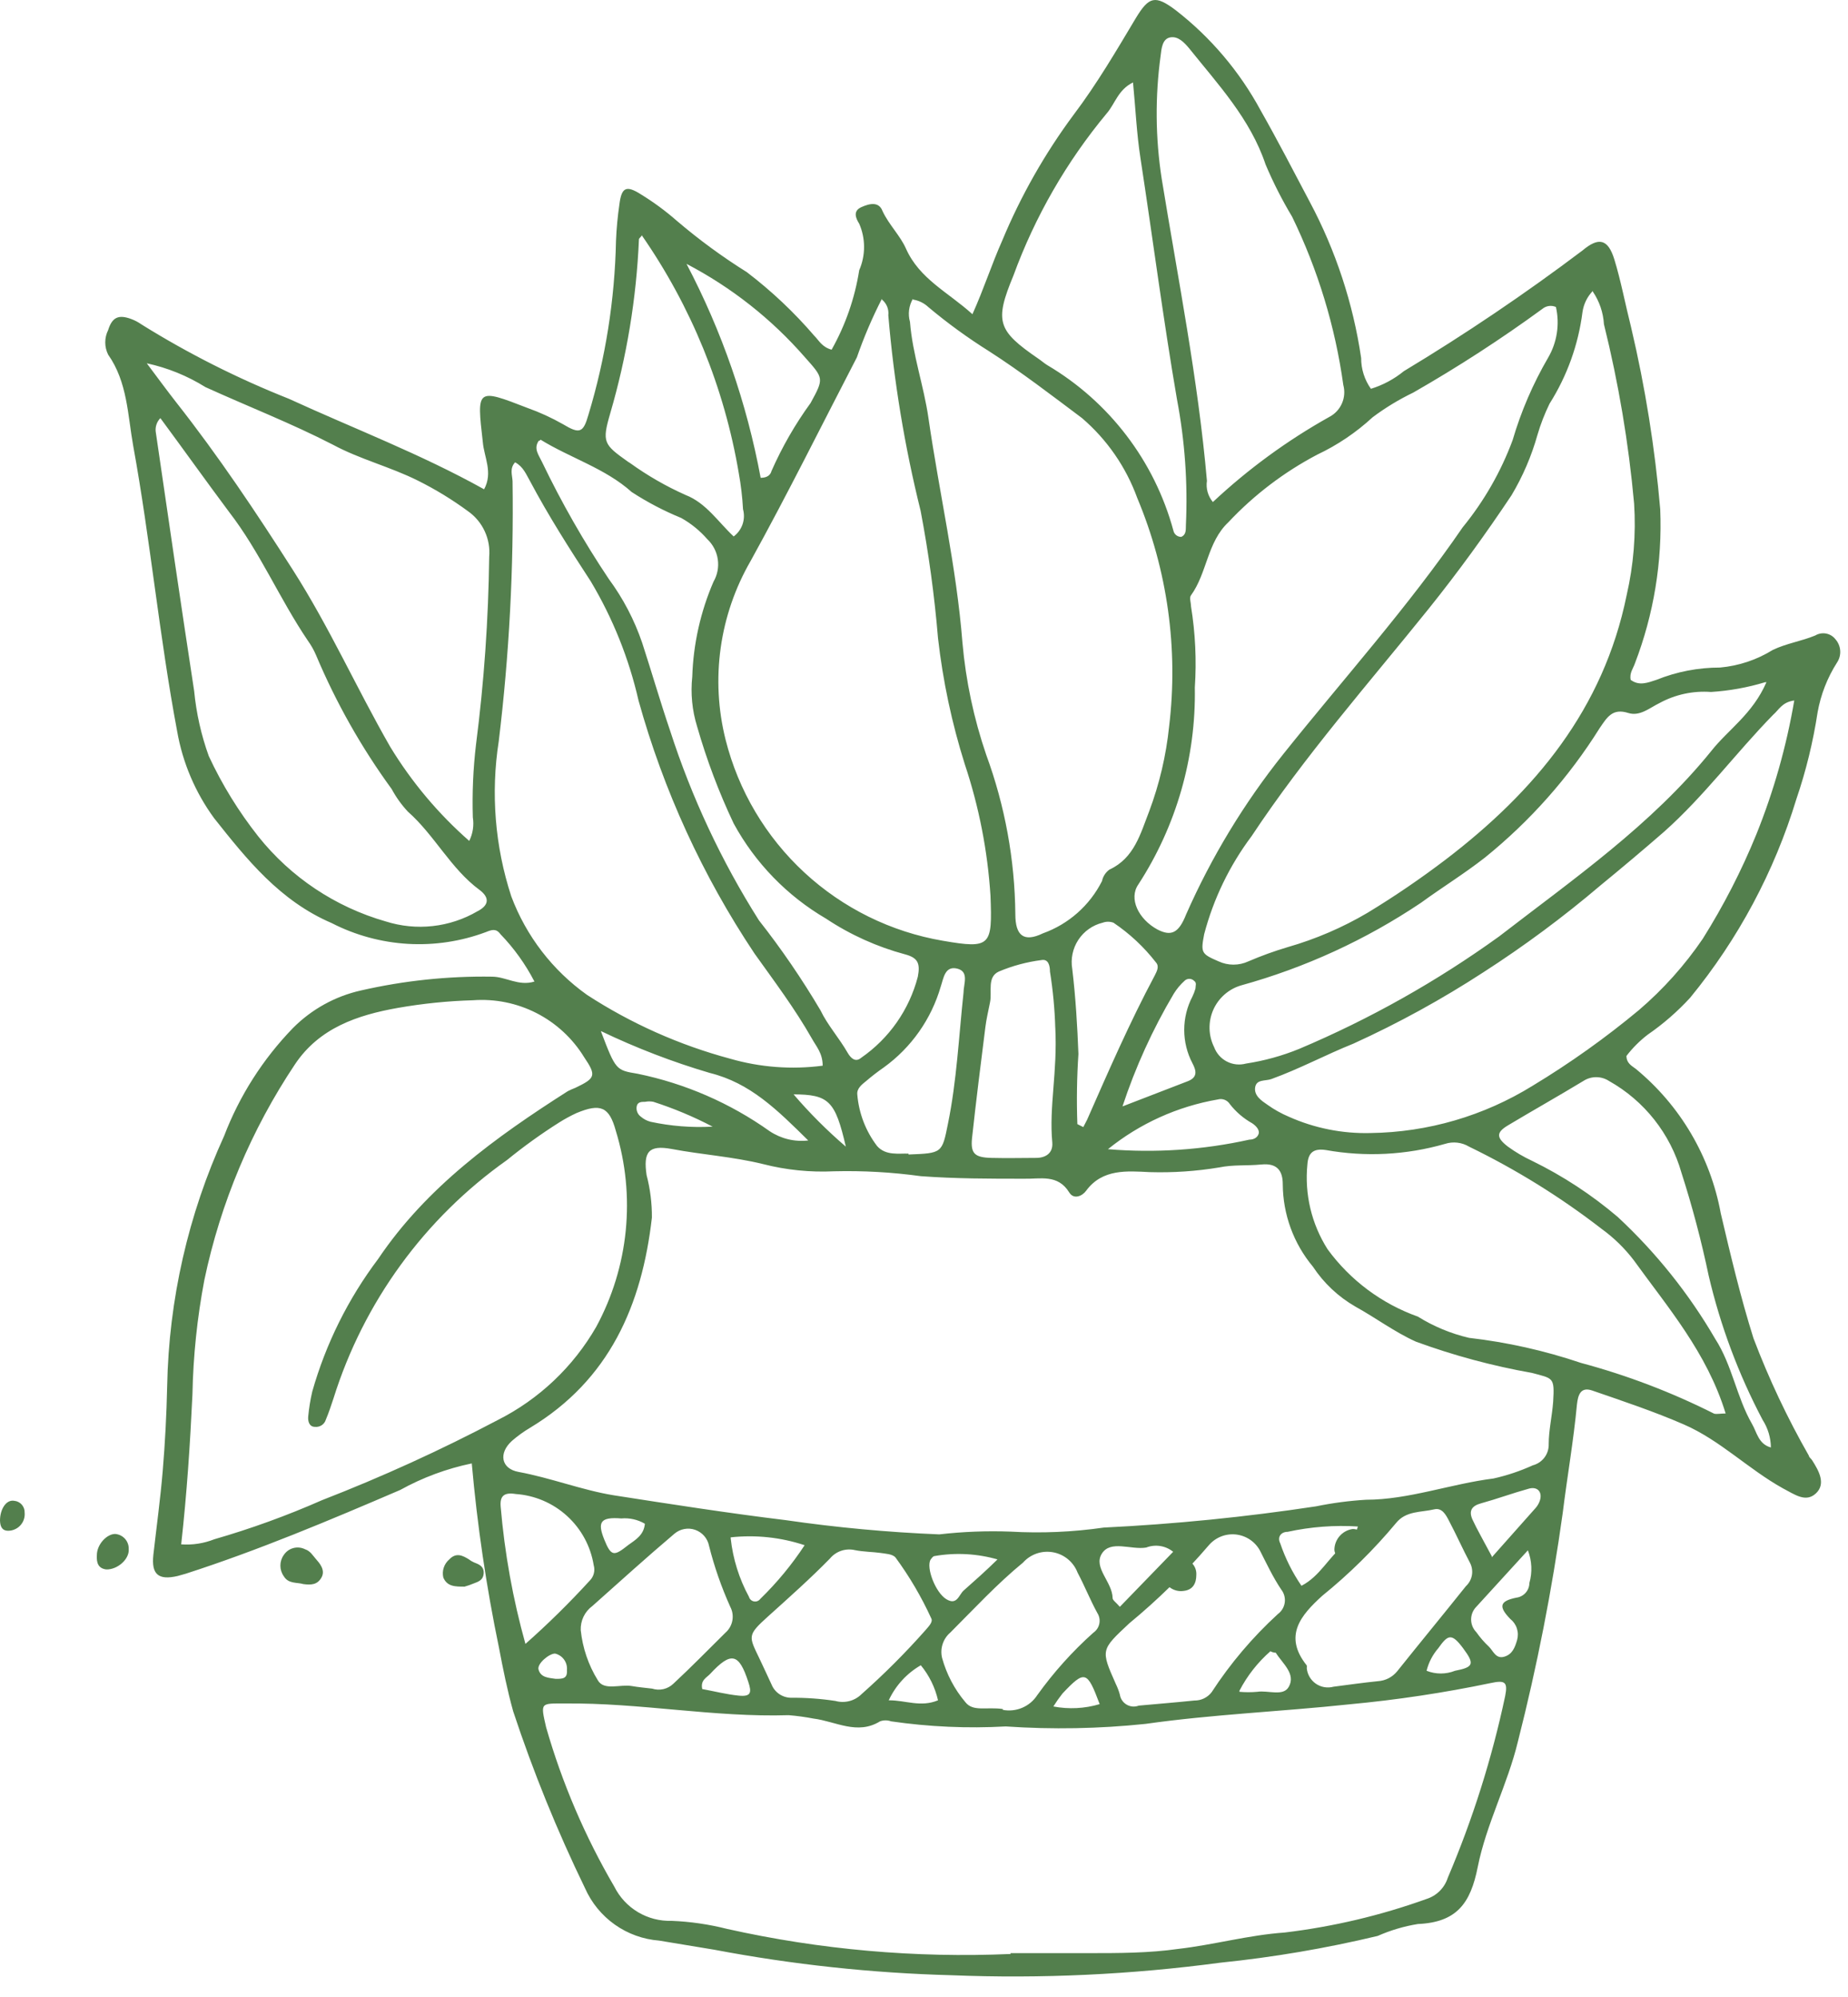 <svg width="87" height="94" viewBox="0 0 87 94" fill="none" xmlns="http://www.w3.org/2000/svg">
<path d="M22.79 23.03C23.22 22.24 22.79 21.52 22.73 20.81C22.44 18.28 22.43 18.27 24.83 19.2C25.411 19.407 25.974 19.665 26.51 19.97C27.29 20.44 27.46 20.37 27.7 19.53C28.506 16.869 28.943 14.11 29 11.33C29.023 10.757 29.077 10.187 29.16 9.62C29.26 8.82 29.48 8.71 30.16 9.14C30.761 9.507 31.33 9.926 31.86 10.39C32.899 11.277 34.002 12.086 35.16 12.81C36.322 13.695 37.388 14.701 38.34 15.81C38.56 16.03 38.69 16.33 39.15 16.46C39.803 15.3 40.243 14.034 40.45 12.72C40.601 12.374 40.678 12.002 40.678 11.625C40.678 11.248 40.601 10.875 40.45 10.53C40.28 10.26 40.15 9.93 40.55 9.75C40.95 9.57 41.38 9.48 41.55 9.94C41.85 10.58 42.38 11.09 42.65 11.7C43.29 13.14 44.65 13.76 45.78 14.79C46.32 13.59 46.69 12.43 47.18 11.33C48.059 9.216 49.194 7.217 50.56 5.38C51.64 3.95 52.56 2.38 53.48 0.84C54.09 -0.16 54.38 -0.25 55.35 0.48C56.997 1.758 58.359 3.366 59.35 5.2C60.15 6.61 60.9 8.06 61.66 9.5C62.883 11.793 63.701 14.279 64.08 16.85C64.078 17.369 64.239 17.877 64.54 18.3C65.106 18.126 65.632 17.844 66.09 17.47C68.99 15.724 71.797 13.828 74.5 11.79C75.26 11.15 75.7 11.24 76 12.21C76.3 13.18 76.52 14.34 76.79 15.41C77.454 18.226 77.912 21.087 78.16 23.97C78.262 26.442 77.857 28.91 76.97 31.22C76.89 31.46 76.7 31.68 76.77 32C77.17 32.3 77.58 32.13 77.98 32C78.934 31.615 79.952 31.419 80.98 31.42C81.86 31.34 82.71 31.056 83.46 30.59C84.11 30.28 84.81 30.18 85.46 29.91C85.613 29.819 85.794 29.787 85.969 29.82C86.144 29.853 86.301 29.949 86.41 30.09C86.542 30.239 86.62 30.429 86.633 30.628C86.646 30.827 86.592 31.025 86.48 31.19C86.028 31.9 85.719 32.691 85.57 33.52C85.359 34.91 85.025 36.279 84.57 37.61C83.531 41.024 81.833 44.2 79.57 46.96C78.971 47.613 78.3 48.197 77.57 48.7C77.195 48.988 76.859 49.324 76.57 49.7C76.57 50.04 76.81 50.16 77.01 50.31C79.104 52.033 80.521 54.442 81.01 57.11C81.48 59.11 81.94 61.05 82.55 62.99C83.274 64.898 84.147 66.747 85.16 68.52C85.16 68.59 85.27 68.66 85.31 68.73C85.63 69.23 85.97 69.84 85.49 70.29C85.01 70.74 84.49 70.34 83.93 70.05C82.31 69.15 80.98 67.79 79.28 67.05C77.88 66.44 76.41 65.95 74.96 65.45C74.41 65.26 74.29 65.66 74.24 66.1C74.08 67.81 73.78 69.51 73.57 71.21C73.067 74.833 72.363 78.425 71.46 81.97C70.98 83.97 69.97 85.86 69.57 87.87C69.23 89.6 68.57 90.48 66.75 90.56C66.099 90.665 65.464 90.853 64.86 91.12C62.421 91.704 59.945 92.125 57.45 92.38C53.255 92.941 49.019 93.14 44.79 92.97C41.044 92.87 37.312 92.468 33.63 91.77L31.03 91.34C30.279 91.282 29.558 91.022 28.943 90.587C28.329 90.152 27.844 89.559 27.54 88.87C26.231 86.174 25.101 83.395 24.16 80.55C23.88 79.55 23.68 78.55 23.49 77.55C22.895 74.687 22.468 71.792 22.21 68.88C21.03 69.125 19.894 69.546 18.84 70.13C15.51 71.56 12.16 72.97 8.75 74.07L8.36 74.18C7.45 74.39 7.12 74.1 7.22 73.18C7.37 71.86 7.55 70.55 7.66 69.24C7.77 67.93 7.84 66.6 7.87 65.24C7.947 61.174 8.86 57.168 10.55 53.47C11.275 51.575 12.378 49.847 13.79 48.39C14.666 47.507 15.776 46.892 16.99 46.62C19.013 46.157 21.085 45.938 23.16 45.97C23.82 45.97 24.41 46.43 25.16 46.2C24.738 45.383 24.199 44.631 23.56 43.97C23.36 43.69 23.15 43.76 22.88 43.87C21.707 44.309 20.456 44.498 19.206 44.426C17.956 44.353 16.734 44.021 15.62 43.45C13.17 42.4 11.62 40.45 10.08 38.51C9.194 37.298 8.598 35.899 8.34 34.42C7.5 29.96 7.08 25.42 6.27 20.98C6.01 19.53 6 17.98 5.09 16.69C5.001 16.511 4.955 16.314 4.955 16.115C4.955 15.915 5.001 15.718 5.09 15.54C5.28 14.93 5.58 14.79 6.19 15.02C6.357 15.083 6.515 15.167 6.66 15.27C8.864 16.642 11.187 17.813 13.6 18.77C16.65 20.17 19.81 21.37 22.79 23.03ZM47.57 72.09C49.036 72.174 50.507 72.11 51.96 71.9C55.308 71.737 58.646 71.403 61.96 70.9C62.735 70.741 63.52 70.638 64.31 70.59C66.31 70.59 68.31 69.84 70.31 69.59C70.947 69.448 71.567 69.24 72.16 68.97C72.38 68.913 72.574 68.783 72.711 68.601C72.847 68.42 72.917 68.197 72.91 67.97C72.91 67.31 73.07 66.66 73.12 65.97C73.19 64.81 73.12 64.89 72.12 64.62C70.26 64.291 68.433 63.799 66.66 63.15C65.66 62.7 64.77 62.03 63.81 61.5C63.006 61.038 62.321 60.394 61.81 59.62C60.9 58.531 60.398 57.159 60.39 55.74C60.39 55.1 60.12 54.74 59.39 54.81C58.66 54.88 58.08 54.81 57.39 54.95C56.313 55.129 55.221 55.202 54.13 55.17C53.07 55.12 51.9 55 51.13 56.05C50.95 56.3 50.55 56.47 50.34 56.13C49.8 55.25 48.97 55.5 48.21 55.48C46.59 55.48 44.97 55.48 43.35 55.36C41.998 55.174 40.634 55.097 39.27 55.13C38.143 55.185 37.013 55.071 35.92 54.79C34.49 54.44 33.05 54.35 31.62 54.08C30.53 53.88 30.28 54.22 30.44 55.31C30.611 55.962 30.695 56.635 30.69 57.31C30.22 61.43 28.69 64.95 24.96 67.2C24.655 67.38 24.367 67.588 24.1 67.82C23.46 68.4 23.59 69.13 24.41 69.28C25.93 69.56 27.41 70.14 28.89 70.38C31.59 70.8 34.28 71.22 36.99 71.55C39.387 71.898 41.8 72.122 44.22 72.22C45.332 72.092 46.452 72.049 47.57 72.09ZM47.57 91.93C48.8 91.93 50.03 91.93 51.26 91.93C52.67 91.93 54.08 91.93 55.48 91.73C57.14 91.54 58.77 91.08 60.48 90.96C62.759 90.687 65 90.157 67.16 89.38C67.395 89.305 67.608 89.175 67.782 89.001C67.956 88.827 68.085 88.614 68.16 88.38C69.334 85.624 70.238 82.76 70.86 79.83C70.99 79.17 70.86 79.07 70.17 79.22C67.974 79.678 65.754 80.012 63.52 80.22C60.33 80.56 57.1 80.69 53.93 81.14C51.744 81.369 49.543 81.409 47.35 81.26C45.547 81.36 43.738 81.28 41.95 81.02C41.782 80.959 41.598 80.959 41.43 81.02C40.36 81.68 39.34 81.02 38.3 80.89C37.913 80.816 37.523 80.762 37.13 80.73C33.6 80.84 30.13 80.14 26.59 80.18C25.44 80.18 25.44 80.12 25.71 81.3C26.463 83.924 27.542 86.443 28.92 88.8C29.169 89.298 29.555 89.715 30.034 90.001C30.513 90.286 31.063 90.428 31.62 90.41C32.501 90.446 33.375 90.574 34.23 90.79C38.609 91.769 43.098 92.165 47.58 91.97L47.57 91.93ZM8.53 72.69C9.062 72.728 9.595 72.646 10.09 72.45C11.819 71.951 13.513 71.336 15.16 70.61C17.987 69.513 20.748 68.254 23.43 66.84C25.373 65.862 26.986 64.336 28.07 62.45C28.828 61.049 29.3 59.512 29.458 57.927C29.616 56.343 29.457 54.742 28.99 53.22C28.68 52.09 28.27 51.92 27.14 52.39C26.861 52.519 26.59 52.666 26.33 52.83C25.475 53.37 24.654 53.961 23.87 54.6C19.991 57.343 17.12 61.286 15.7 65.82C15.59 66.15 15.48 66.49 15.34 66.82C15.308 66.927 15.24 67.02 15.146 67.082C15.053 67.144 14.941 67.171 14.83 67.16C14.55 67.16 14.49 66.88 14.51 66.67C14.547 66.276 14.611 65.885 14.7 65.5C15.34 63.246 16.391 61.131 17.8 59.26C20.08 55.87 23.34 53.52 26.73 51.36C26.847 51.3 26.967 51.247 27.09 51.2C28.03 50.75 28.09 50.63 27.5 49.76C26.958 48.876 26.183 48.159 25.261 47.686C24.338 47.214 23.304 47.004 22.27 47.08C21.083 47.114 19.9 47.235 18.73 47.44C16.81 47.78 15.03 48.39 13.89 50.09C11.83 53.172 10.381 56.621 9.62 60.25C9.283 62.024 9.095 63.824 9.06 65.63C8.95 67.97 8.8 70.27 8.53 72.69ZM74.99 13.69C74.725 13.963 74.554 14.313 74.5 14.69C74.305 16.223 73.776 17.694 72.95 19C72.719 19.473 72.528 19.965 72.38 20.47C72.1 21.466 71.69 22.421 71.16 23.31C69.94 25.14 68.65 26.92 67.27 28.64C64.43 32.17 61.43 35.57 58.92 39.36C57.886 40.738 57.129 42.304 56.69 43.97C56.52 44.85 56.56 44.9 57.37 45.25C57.59 45.351 57.828 45.404 58.07 45.404C58.312 45.404 58.551 45.351 58.77 45.25C59.373 44.991 59.991 44.767 60.62 44.58C61.933 44.204 63.193 43.663 64.37 42.97C65.647 42.196 66.882 41.354 68.07 40.45C72.27 37.24 75.49 33.37 76.58 28.01C76.905 26.598 77.023 25.146 76.93 23.7C76.673 20.854 76.198 18.033 75.51 15.26C75.477 14.712 75.298 14.184 74.99 13.73V13.69ZM41.52 14.06C41.063 14.951 40.669 15.873 40.34 16.82C38.68 20.02 37.08 23.25 35.34 26.4C33.867 28.946 33.443 31.966 34.16 34.82C34.765 37.219 36.054 39.39 37.87 41.069C39.686 42.749 41.951 43.864 44.39 44.28C46.65 44.67 46.72 44.52 46.63 42.16C46.495 40.053 46.089 37.972 45.42 35.97C44.81 34.038 44.389 32.052 44.16 30.04C43.992 28.027 43.718 26.024 43.34 24.04C42.589 21.018 42.081 17.942 41.82 14.84C41.836 14.701 41.817 14.561 41.765 14.431C41.712 14.302 41.628 14.188 41.52 14.1V14.06ZM42.98 14.06C42.884 14.222 42.822 14.403 42.798 14.59C42.774 14.778 42.788 14.968 42.84 15.15C42.96 16.69 43.49 18.15 43.71 19.68C44.22 23.21 45.03 26.68 45.31 30.25C45.469 32.049 45.845 33.821 46.43 35.53C47.313 37.933 47.776 40.47 47.8 43.03C47.8 44.03 48.19 44.37 49.1 43.93C50.308 43.497 51.303 42.616 51.88 41.47C51.925 41.252 52.05 41.06 52.23 40.93C53.4 40.39 53.69 39.24 54.1 38.19C54.583 36.902 54.899 35.558 55.04 34.19C55.479 30.537 54.962 26.833 53.54 23.44C53.011 21.984 52.116 20.688 50.94 19.68C49.5 18.6 48.07 17.5 46.56 16.53C45.56 15.904 44.604 15.209 43.7 14.45C43.501 14.263 43.25 14.142 42.98 14.1V14.06ZM24.25 21.76C23.98 22.05 24.12 22.37 24.13 22.65C24.189 26.74 23.972 30.829 23.48 34.89C23.099 37.336 23.301 39.837 24.07 42.19C24.771 44.058 26.014 45.674 27.64 46.83C29.712 48.176 31.983 49.188 34.37 49.83C35.785 50.239 37.27 50.351 38.73 50.16C38.73 49.57 38.43 49.26 38.22 48.88C37.42 47.47 36.44 46.17 35.52 44.88C33.08 41.225 31.237 37.204 30.06 32.97C29.609 30.993 28.849 29.1 27.81 27.36C26.81 25.83 25.81 24.26 24.95 22.64C24.77 22.33 24.64 21.97 24.25 21.76ZM73.25 14.45C73.146 14.403 73.03 14.387 72.917 14.403C72.804 14.419 72.698 14.466 72.61 14.54C70.658 15.965 68.628 17.28 66.53 18.48C65.858 18.804 65.218 19.192 64.62 19.64C63.845 20.356 62.965 20.95 62.01 21.4C60.45 22.221 59.037 23.295 57.83 24.58C56.83 25.52 56.83 26.97 56.07 28.02C55.98 28.13 56.07 28.37 56.07 28.54C56.275 29.802 56.335 31.084 56.25 32.36C56.307 35.646 55.381 38.874 53.59 41.63C53.13 42.29 53.59 43.26 54.49 43.75C55.13 44.08 55.49 43.93 55.84 43.04C57.031 40.34 58.568 37.805 60.41 35.5C63.23 31.97 66.29 28.57 68.86 24.82C69.864 23.592 70.658 22.206 71.21 20.72C71.608 19.364 72.169 18.061 72.88 16.84C73.302 16.119 73.435 15.264 73.25 14.45ZM84.47 32.97C83.89 33.05 83.75 33.41 83.47 33.65C81.72 35.44 80.22 37.48 78.34 39.15C77.34 40.02 76.34 40.86 75.34 41.68C73.599 43.16 71.761 44.523 69.84 45.76C67.887 47.031 65.841 48.155 63.72 49.12C62.42 49.64 61.18 50.31 59.85 50.79C59.57 50.89 59.15 50.79 59.09 51.18C59.03 51.57 59.39 51.81 59.67 52C59.982 52.223 60.317 52.41 60.67 52.56C61.88 53.101 63.195 53.364 64.52 53.33C67.222 53.294 69.863 52.523 72.16 51.1C73.913 50.04 75.585 48.85 77.16 47.54C78.304 46.561 79.313 45.434 80.16 44.19C81.145 42.623 81.992 40.974 82.69 39.26C83.506 37.233 84.103 35.124 84.47 32.97ZM22.09 39.58C22.262 39.237 22.321 38.848 22.26 38.47C22.225 37.324 22.275 36.178 22.41 35.04C22.787 32.111 22.994 29.163 23.03 26.21C23.067 25.795 22.994 25.378 22.818 25.001C22.643 24.623 22.371 24.299 22.03 24.06C21.286 23.513 20.496 23.031 19.67 22.62C18.37 21.97 16.95 21.62 15.67 20.93C13.73 19.93 11.67 19.13 9.67 18.22C8.822 17.69 7.888 17.311 6.91 17.1C7.45 17.82 7.86 18.38 8.29 18.93C10.29 21.47 12.06 24.12 13.79 26.83C15.52 29.54 16.79 32.4 18.37 35.15C19.378 36.807 20.632 38.301 22.09 39.58ZM7.55 19.68C7.461 19.77 7.395 19.882 7.358 20.004C7.321 20.126 7.315 20.255 7.34 20.38C7.93 24.43 8.52 28.47 9.14 32.52C9.241 33.568 9.472 34.599 9.83 35.59C10.457 36.936 11.239 38.205 12.16 39.37C13.695 41.295 15.793 42.693 18.16 43.37C18.874 43.596 19.627 43.671 20.371 43.588C21.115 43.506 21.834 43.268 22.48 42.89C23.01 42.62 23.07 42.26 22.58 41.89C21.22 40.89 20.46 39.31 19.2 38.2C18.902 37.88 18.647 37.524 18.44 37.14C17.014 35.184 15.819 33.07 14.88 30.84C14.776 30.596 14.645 30.365 14.49 30.15C13.14 28.15 12.24 25.98 10.78 24.09C9.72 22.67 8.68 21.21 7.55 19.68ZM81.24 66.53C80.36 63.66 78.51 61.53 76.91 59.31C76.481 58.749 75.972 58.254 75.4 57.84C73.459 56.338 71.368 55.042 69.16 53.97C68.992 53.869 68.804 53.805 68.609 53.783C68.414 53.76 68.217 53.78 68.03 53.84C66.207 54.365 64.288 54.464 62.42 54.13C61.82 54.04 61.59 54.27 61.55 54.8C61.409 56.202 61.744 57.611 62.5 58.8C63.566 60.259 65.047 61.364 66.75 61.97C67.493 62.433 68.307 62.771 69.16 62.97C70.953 63.176 72.72 63.572 74.43 64.15C76.596 64.73 78.697 65.531 80.7 66.54C80.84 66.57 80.99 66.53 81.24 66.53ZM57.1 23.63C58.755 22.081 60.592 20.737 62.57 19.63C62.838 19.493 63.051 19.269 63.173 18.994C63.295 18.719 63.319 18.41 63.24 18.12C62.858 15.37 62.044 12.697 60.83 10.2C60.356 9.41 59.938 8.588 59.58 7.74C58.86 5.59 57.34 3.97 55.97 2.26C55.75 2 55.46 1.69 55.09 1.76C54.72 1.83 54.68 2.28 54.64 2.62C54.377 4.542 54.393 6.492 54.69 8.41C55.46 13.14 56.4 17.84 56.82 22.63C56.793 22.807 56.804 22.988 56.852 23.16C56.901 23.332 56.985 23.493 57.1 23.63ZM83.1 32.11C82.271 32.361 81.415 32.515 80.55 32.57C79.71 32.507 78.87 32.687 78.13 33.09C77.67 33.31 77.21 33.73 76.66 33.56C75.91 33.32 75.66 33.76 75.31 34.27C73.858 36.59 72.03 38.651 69.9 40.37C68.9 41.15 67.9 41.76 66.9 42.49C64.304 44.233 61.444 45.547 58.43 46.38C58.14 46.465 57.871 46.613 57.644 46.813C57.417 47.013 57.236 47.261 57.115 47.538C56.994 47.816 56.936 48.116 56.943 48.419C56.951 48.722 57.025 49.019 57.16 49.29C57.269 49.582 57.483 49.823 57.761 49.966C58.038 50.108 58.359 50.142 58.66 50.06C59.518 49.929 60.357 49.698 61.16 49.37C64.486 47.966 67.642 46.191 70.57 44.08C74.08 41.37 77.75 38.83 80.57 35.34C81.36 34.34 82.51 33.61 83.16 32.11H83.1ZM25.36 20.75C25.11 21.12 25.36 21.41 25.52 21.75C26.435 23.655 27.484 25.493 28.66 27.25C29.334 28.164 29.863 29.175 30.23 30.25C30.68 31.63 31.08 33.02 31.55 34.4C32.563 37.537 33.967 40.534 35.73 43.32C36.79 44.667 37.758 46.084 38.63 47.56C38.96 48.25 39.51 48.86 39.91 49.56C40.05 49.8 40.27 50.02 40.54 49.79C41.86 48.878 42.808 47.522 43.21 45.97C43.33 45.34 43.21 45.08 42.61 44.92C41.287 44.565 40.031 43.998 38.89 43.24C37.059 42.171 35.555 40.622 34.54 38.76C33.843 37.289 33.268 35.764 32.82 34.2C32.584 33.44 32.506 32.641 32.59 31.85C32.64 30.31 32.979 28.794 33.59 27.38C33.774 27.062 33.845 26.692 33.792 26.329C33.74 25.966 33.566 25.632 33.3 25.38C32.95 24.979 32.534 24.64 32.07 24.38C31.257 24.047 30.477 23.639 29.74 23.16C28.49 22.04 26.85 21.56 25.44 20.69C25.46 20.71 25.41 20.74 25.36 20.75ZM55.61 25.27C55.86 25.16 55.82 24.92 55.83 24.71C55.921 22.73 55.78 20.747 55.41 18.8C54.76 15.02 54.27 11.22 53.69 7.44C53.51 6.28 53.46 5.11 53.34 3.88C52.63 4.23 52.5 4.88 52.1 5.34C50.21 7.613 48.725 10.194 47.71 12.97C46.81 15.14 46.96 15.56 48.88 16.88C49.03 16.98 49.16 17.1 49.31 17.19C52.224 18.912 54.352 21.703 55.24 24.97C55.257 25.055 55.303 25.132 55.37 25.187C55.438 25.242 55.523 25.271 55.61 25.27ZM83.37 68.13C83.365 67.668 83.229 67.218 82.98 66.83C81.846 64.684 80.993 62.402 80.44 60.04C80.098 58.405 79.671 56.79 79.16 55.2C78.638 53.366 77.413 51.813 75.75 50.88C75.57 50.763 75.36 50.7 75.145 50.7C74.93 50.7 74.72 50.763 74.54 50.88C73.35 51.6 72.16 52.27 70.99 52.97C70.44 53.3 70.43 53.54 70.99 53.97C71.347 54.229 71.729 54.454 72.13 54.64C73.578 55.348 74.932 56.235 76.16 57.28C77.964 58.957 79.511 60.891 80.75 63.02C81.55 64.26 81.75 65.75 82.48 67.02C82.71 67.41 82.78 67.97 83.37 68.13ZM34.54 25.25C34.734 25.105 34.879 24.906 34.958 24.678C35.036 24.449 35.044 24.203 34.98 23.97C34.949 23.399 34.882 22.832 34.78 22.27C34.1 18.246 32.539 14.421 30.21 11.07C30.21 11.14 30.08 11.2 30.08 11.27C29.961 14.041 29.508 16.787 28.73 19.45C28.33 20.82 28.42 20.92 29.56 21.73L29.67 21.8C30.486 22.388 31.361 22.891 32.28 23.3C33.24 23.67 33.82 24.58 34.54 25.25ZM62.78 79.39C63.48 79.3 64.18 79.2 64.87 79.13C65.046 79.119 65.218 79.071 65.375 78.991C65.531 78.91 65.669 78.797 65.78 78.66C66.85 77.32 67.94 76 69.01 74.66C69.157 74.524 69.257 74.345 69.293 74.148C69.329 73.952 69.3 73.748 69.21 73.57C68.86 72.91 68.56 72.23 68.21 71.57C68.07 71.3 67.89 70.96 67.53 71.04C66.91 71.19 66.19 71.1 65.72 71.69C64.678 72.94 63.516 74.086 62.25 75.11C61.25 76.02 60.4 76.99 61.52 78.39C61.527 78.433 61.527 78.477 61.52 78.52C61.534 78.665 61.579 78.805 61.653 78.931C61.727 79.057 61.827 79.165 61.947 79.248C62.067 79.331 62.204 79.387 62.348 79.411C62.492 79.436 62.639 79.428 62.78 79.39ZM53.61 80.28C54.49 80.2 55.36 80.13 56.23 80.04C56.386 80.042 56.541 80.009 56.681 79.941C56.822 79.873 56.945 79.773 57.04 79.65C57.921 78.296 58.969 77.06 60.16 75.97C60.247 75.906 60.321 75.825 60.376 75.732C60.432 75.639 60.468 75.536 60.483 75.429C60.498 75.321 60.491 75.212 60.463 75.108C60.435 75.003 60.387 74.905 60.32 74.82C59.93 74.24 59.63 73.6 59.32 72.99C59.207 72.78 59.044 72.6 58.846 72.467C58.648 72.334 58.421 72.251 58.184 72.225C57.946 72.2 57.706 72.232 57.484 72.32C57.263 72.408 57.065 72.549 56.91 72.73C55.769 74.062 54.514 75.294 53.16 76.41C51.83 77.66 51.81 77.64 52.53 79.26C52.608 79.42 52.672 79.588 52.72 79.76C52.734 79.858 52.771 79.951 52.826 80.033C52.881 80.115 52.955 80.184 53.04 80.234C53.126 80.284 53.221 80.314 53.32 80.322C53.418 80.33 53.518 80.315 53.61 80.28ZM39.33 80.06C39.545 80.12 39.772 80.122 39.988 80.066C40.205 80.01 40.402 79.897 40.56 79.74C41.62 78.801 42.622 77.799 43.56 76.74C43.7 76.57 43.94 76.35 43.84 76.17C43.379 75.162 42.816 74.203 42.16 73.31C42.02 73.14 41.68 73.13 41.42 73.09C41.16 73.05 40.62 73.04 40.24 72.96C40.027 72.912 39.805 72.924 39.598 72.994C39.392 73.065 39.209 73.191 39.07 73.36C38.16 74.29 37.16 75.18 36.16 76.08C35.16 76.98 35.25 77.01 35.76 78.08C35.95 78.47 36.13 78.88 36.32 79.28C36.393 79.463 36.518 79.62 36.68 79.732C36.842 79.844 37.033 79.906 37.23 79.91C37.933 79.904 38.635 79.954 39.33 80.06ZM30.7 79.48C30.872 79.535 31.056 79.543 31.232 79.503C31.408 79.462 31.57 79.375 31.7 79.25C32.54 78.47 33.34 77.65 34.15 76.85C34.32 76.702 34.436 76.501 34.477 76.28C34.519 76.058 34.485 75.829 34.38 75.63C33.963 74.704 33.628 73.744 33.38 72.76C33.347 72.588 33.269 72.429 33.155 72.297C33.04 72.165 32.893 72.065 32.729 72.007C32.564 71.949 32.387 71.936 32.215 71.968C32.043 72 31.883 72.076 31.75 72.19C30.44 73.3 29.17 74.45 27.89 75.59C27.712 75.72 27.568 75.892 27.472 76.091C27.376 76.29 27.331 76.509 27.34 76.73C27.427 77.563 27.7 78.367 28.14 79.08C28.43 79.6 29.2 79.26 29.75 79.36C30.04 79.41 30.35 79.44 30.7 79.48ZM47.21 80.48C47.518 80.538 47.837 80.504 48.125 80.381C48.414 80.258 48.659 80.053 48.83 79.79C49.6 78.716 50.485 77.73 51.47 76.85C51.617 76.75 51.719 76.597 51.754 76.423C51.79 76.25 51.756 76.069 51.66 75.92C51.32 75.3 51.06 74.64 50.73 74.02C50.636 73.775 50.481 73.558 50.279 73.391C50.077 73.223 49.835 73.11 49.577 73.063C49.319 73.016 49.053 73.036 48.805 73.121C48.557 73.206 48.335 73.354 48.16 73.55C46.94 74.55 45.86 75.72 44.74 76.84C44.572 76.983 44.446 77.17 44.378 77.38C44.309 77.59 44.299 77.815 44.35 78.03C44.56 78.798 44.935 79.512 45.45 80.12C45.81 80.58 46.44 80.33 47.21 80.44V80.48ZM49.68 48.39C49.655 47.499 49.571 46.61 49.43 45.73C49.43 45.46 49.36 45.12 49.02 45.19C48.332 45.279 47.659 45.46 47.02 45.73C46.46 45.99 46.71 46.67 46.61 47.17C46.51 47.67 46.44 47.95 46.39 48.34C46.17 50.08 45.95 51.83 45.76 53.58C45.69 54.3 45.89 54.48 46.67 54.5C47.45 54.52 48.08 54.5 48.78 54.5C49.21 54.5 49.58 54.29 49.54 53.78C49.38 52.08 49.79 50.47 49.68 48.35V48.39ZM42.77 54.34C44.36 54.28 44.35 54.28 44.63 52.88C45.04 50.88 45.14 48.78 45.36 46.73C45.36 46.32 45.64 45.73 45.06 45.59C44.48 45.45 44.42 46.05 44.29 46.43C43.847 47.963 42.904 49.305 41.61 50.24C41.323 50.439 41.046 50.652 40.78 50.88C40.57 51.05 40.33 51.23 40.36 51.52C40.433 52.399 40.756 53.238 41.29 53.94C41.7 54.41 42.33 54.28 42.77 54.3V54.34ZM32.32 12.42C33.982 15.582 35.158 18.977 35.81 22.49C36.15 22.49 36.28 22.33 36.32 22.17C36.818 21.041 37.435 19.968 38.16 18.97C38.8 17.8 38.78 17.81 37.89 16.81C36.323 15.013 34.434 13.524 32.32 12.42ZM50.72 52.91L51 53.05L51.18 52.7C52.18 50.43 53.18 48.13 54.36 45.92C54.46 45.72 54.59 45.49 54.42 45.3C53.857 44.574 53.182 43.943 52.42 43.43C52.255 43.369 52.075 43.369 51.91 43.43C51.44 43.544 51.031 43.833 50.765 44.238C50.5 44.642 50.398 45.133 50.48 45.61C50.64 46.95 50.72 48.3 50.77 49.61C50.697 50.708 50.68 51.81 50.72 52.91ZM24.72 77.39C25.79 76.445 26.808 75.444 27.77 74.39C27.862 74.297 27.927 74.181 27.958 74.054C27.99 73.928 27.987 73.795 27.95 73.67C27.806 72.779 27.365 71.964 26.698 71.356C26.032 70.748 25.18 70.383 24.28 70.32C23.72 70.23 23.53 70.42 23.57 70.91C23.756 73.102 24.147 75.271 24.74 77.39H24.72ZM28.29 48.54C28.99 50.38 29 50.37 30.02 50.54C32.255 50.999 34.37 51.918 36.23 53.24C36.765 53.598 37.41 53.754 38.05 53.68C36.59 52.24 35.32 50.97 33.41 50.5C31.66 49.984 29.955 49.328 28.31 48.54H28.29ZM52.16 54.09C54.39 54.276 56.635 54.125 58.82 53.64C58.99 53.64 59.18 53.57 59.25 53.38C59.32 53.19 59.13 52.99 58.95 52.87C58.543 52.643 58.186 52.337 57.9 51.97C57.842 51.876 57.754 51.805 57.652 51.765C57.549 51.725 57.436 51.72 57.33 51.75C55.436 52.077 53.656 52.882 52.16 54.09ZM52.81 52.09L55.92 50.89C56.38 50.71 56.33 50.41 56.14 50.05C55.884 49.564 55.751 49.024 55.751 48.475C55.751 47.926 55.884 47.385 56.14 46.9C56.197 46.781 56.244 46.657 56.28 46.53C56.28 46.4 56.35 46.26 56.22 46.17C56.19 46.139 56.154 46.114 56.115 46.098C56.075 46.081 56.033 46.072 55.99 46.072C55.947 46.072 55.905 46.081 55.865 46.098C55.826 46.114 55.79 46.139 55.76 46.17C55.566 46.345 55.398 46.547 55.26 46.77C54.263 48.45 53.451 50.234 52.84 52.09H52.81ZM71.93 72.97L69.5 75.63C69.344 75.789 69.257 76.002 69.257 76.225C69.257 76.447 69.344 76.661 69.5 76.82C69.675 77.07 69.876 77.301 70.1 77.51C70.3 77.71 70.42 78.09 70.81 77.98C71.2 77.87 71.32 77.54 71.42 77.2C71.472 77.02 71.47 76.829 71.413 76.651C71.356 76.473 71.247 76.316 71.1 76.2C70.53 75.61 70.61 75.36 71.38 75.2C71.55 75.18 71.707 75.099 71.821 74.972C71.935 74.845 71.999 74.681 72 74.51C72.145 74.002 72.12 73.462 71.93 72.97ZM34.4 72.41C34.505 73.374 34.797 74.308 35.26 75.16C35.275 75.214 35.305 75.263 35.346 75.301C35.387 75.339 35.439 75.365 35.494 75.375C35.549 75.386 35.606 75.381 35.659 75.36C35.711 75.34 35.756 75.305 35.79 75.26C36.577 74.495 37.278 73.647 37.88 72.73C36.76 72.358 35.573 72.232 34.4 72.36V72.41ZM63.94 71.85C62.827 71.778 61.71 71.863 60.62 72.1C60.31 72.1 60.12 72.34 60.27 72.64C60.51 73.349 60.846 74.022 61.27 74.64C62.16 74.18 62.55 73.28 63.27 72.74C63.605 72.524 63.845 72.187 63.94 71.8V71.85ZM70.23 73.3L72.3 70.97C72.384 70.873 72.448 70.761 72.49 70.64C72.63 70.23 72.38 69.95 71.97 70.07C71.21 70.28 70.48 70.55 69.72 70.76C69.28 70.88 69.14 71.12 69.32 71.52C69.5 71.92 69.87 72.57 70.23 73.25V73.3ZM55.23 73.04C55.055 72.897 54.845 72.804 54.622 72.769C54.399 72.734 54.171 72.758 53.96 72.84C53.25 72.96 52.28 72.47 51.87 73.13C51.46 73.79 52.37 74.46 52.38 75.22C52.38 75.32 52.53 75.41 52.72 75.63L55.23 73.04ZM47 73.41C46.026 73.125 45 73.067 44 73.24C43.93 73.24 43.86 73.34 43.81 73.41C43.59 73.78 44.04 74.96 44.55 75.27C45.06 75.58 45.14 75.06 45.37 74.86C45.9 74.39 46.38 73.97 47 73.36V73.41ZM58.35 79.63C58.63 79.655 58.911 79.655 59.19 79.63C59.7 79.55 60.41 79.86 60.67 79.4C61.02 78.79 60.38 78.3 60.06 77.79C60.06 77.79 59.92 77.79 59.81 77.72C59.212 78.243 58.717 78.874 58.35 79.58V79.63ZM33.06 79.5C33.61 79.6 34.19 79.75 34.78 79.81C35.37 79.87 35.39 79.65 35.23 79.17C34.79 77.81 34.42 77.72 33.43 78.79C33.26 78.97 32.97 79.08 33.06 79.5ZM30.36 71.72C30.025 71.524 29.637 71.436 29.25 71.47C28.25 71.39 28.12 71.65 28.45 72.47C28.78 73.29 28.92 73.24 29.58 72.72C29.91 72.48 30.31 72.26 30.36 71.72ZM37.36 51.51C38.116 52.392 38.938 53.214 39.82 53.97C39.32 51.82 39.03 51.51 37.33 51.51H37.36ZM41.87 80.03C42.63 80.03 43.35 80.37 44.16 80.03C44.022 79.424 43.744 78.859 43.35 78.38C42.689 78.761 42.162 79.338 41.84 80.03H41.87ZM33.55 53.03C32.655 52.561 31.722 52.17 30.76 51.86C30.631 51.834 30.499 51.834 30.37 51.86C30.2 51.86 30 51.86 29.97 52.1C29.959 52.187 29.972 52.276 30.007 52.357C30.042 52.438 30.098 52.508 30.17 52.56C30.303 52.674 30.46 52.757 30.63 52.8C31.579 53.004 32.551 53.081 33.52 53.03H33.55ZM49.59 80.32C50.315 80.459 51.063 80.421 51.77 80.21C51.18 78.63 51.07 78.6 50.02 79.71C49.866 79.905 49.722 80.109 49.59 80.32ZM67.16 78.64C67.59 78.811 68.07 78.811 68.5 78.64C69.38 78.47 69.43 78.32 68.88 77.58C68.33 76.84 68.16 76.95 67.71 77.58C67.446 77.885 67.258 78.248 67.16 78.64ZM26.16 79.02C26.48 79.02 26.72 79.02 26.69 78.61C26.707 78.434 26.659 78.258 26.556 78.115C26.453 77.971 26.302 77.87 26.13 77.83C25.85 77.83 25.29 78.3 25.35 78.57C25.45 78.97 25.84 78.97 26.16 79.02Z" fill="#537F4D"/>
<path d="M63.67 71.969C63.75 71.966 63.831 71.978 63.906 72.007C63.981 72.034 64.05 72.079 64.107 72.135C64.165 72.192 64.21 72.26 64.239 72.334C64.269 72.409 64.283 72.489 64.28 72.57C64.28 72.95 63.84 73.35 63.4 73.389C63.332 73.403 63.261 73.403 63.193 73.388C63.125 73.373 63.061 73.341 63.005 73.299C62.95 73.257 62.905 73.201 62.873 73.139C62.841 73.078 62.823 73.01 62.82 72.939C62.824 72.704 62.912 72.477 63.068 72.299C63.223 72.121 63.437 72.004 63.67 71.969Z" fill="#537F4D"/>
<path d="M55.48 73.37C55.587 73.351 55.698 73.358 55.803 73.388C55.907 73.418 56.004 73.472 56.085 73.545C56.166 73.619 56.229 73.709 56.27 73.811C56.31 73.912 56.328 74.021 56.32 74.13C56.32 74.51 56.17 74.83 55.73 74.88C55.614 74.898 55.496 74.893 55.382 74.864C55.268 74.835 55.161 74.784 55.068 74.713C54.974 74.642 54.896 74.553 54.838 74.451C54.78 74.349 54.743 74.236 54.73 74.12C54.722 74.019 54.737 73.919 54.772 73.824C54.807 73.73 54.862 73.644 54.933 73.573C55.004 73.502 55.09 73.447 55.184 73.412C55.279 73.377 55.38 73.362 55.48 73.37Z" fill="#537F4D"/>
<path d="M14.28 74.56C13.99 74.47 13.58 74.56 13.36 74.19C13.256 74.044 13.2 73.869 13.2 73.69C13.2 73.51 13.256 73.336 13.36 73.19C13.465 73.03 13.624 72.915 13.809 72.865C13.993 72.815 14.189 72.835 14.36 72.92C14.61 73 14.73 73.22 14.88 73.39C15.03 73.56 15.33 73.89 15.14 74.24C14.95 74.59 14.66 74.61 14.28 74.56Z" fill="#537F4D"/>
<path d="M5 73.87C4.61 73.82 4.54 73.54 4.56 73.2C4.56 72.69 5.03 72.2 5.42 72.2C5.598 72.213 5.763 72.294 5.883 72.426C6.002 72.558 6.066 72.732 6.06 72.91C6.1 73.39 5.52 73.89 5 73.87Z" fill="#537F4D"/>
<path d="M21.87 74.68C21.43 74.68 21.05 74.68 20.87 74.25C20.834 74.096 20.841 73.935 20.891 73.785C20.94 73.636 21.03 73.502 21.15 73.4C21.47 73.06 21.78 73.21 22.08 73.4C22.174 73.472 22.279 73.529 22.39 73.57C22.63 73.66 22.8 73.79 22.77 74.08C22.74 74.37 22.52 74.45 22.3 74.53C22.16 74.589 22.016 74.639 21.87 74.68Z" fill="#537F4D"/>
<path d="M1.16 71.2C1.17 71.307 1.157 71.415 1.123 71.517C1.089 71.62 1.034 71.714 0.961 71.793C0.889 71.873 0.801 71.937 0.702 71.981C0.604 72.026 0.498 72.049 0.39 72.05C0.08 72.05 0.01 71.83 0 71.57C0 71.04 0.29 70.57 0.67 70.64C0.808 70.652 0.936 70.718 1.027 70.822C1.118 70.926 1.166 71.061 1.16 71.2Z" fill="#537F4D"/>
</svg>
